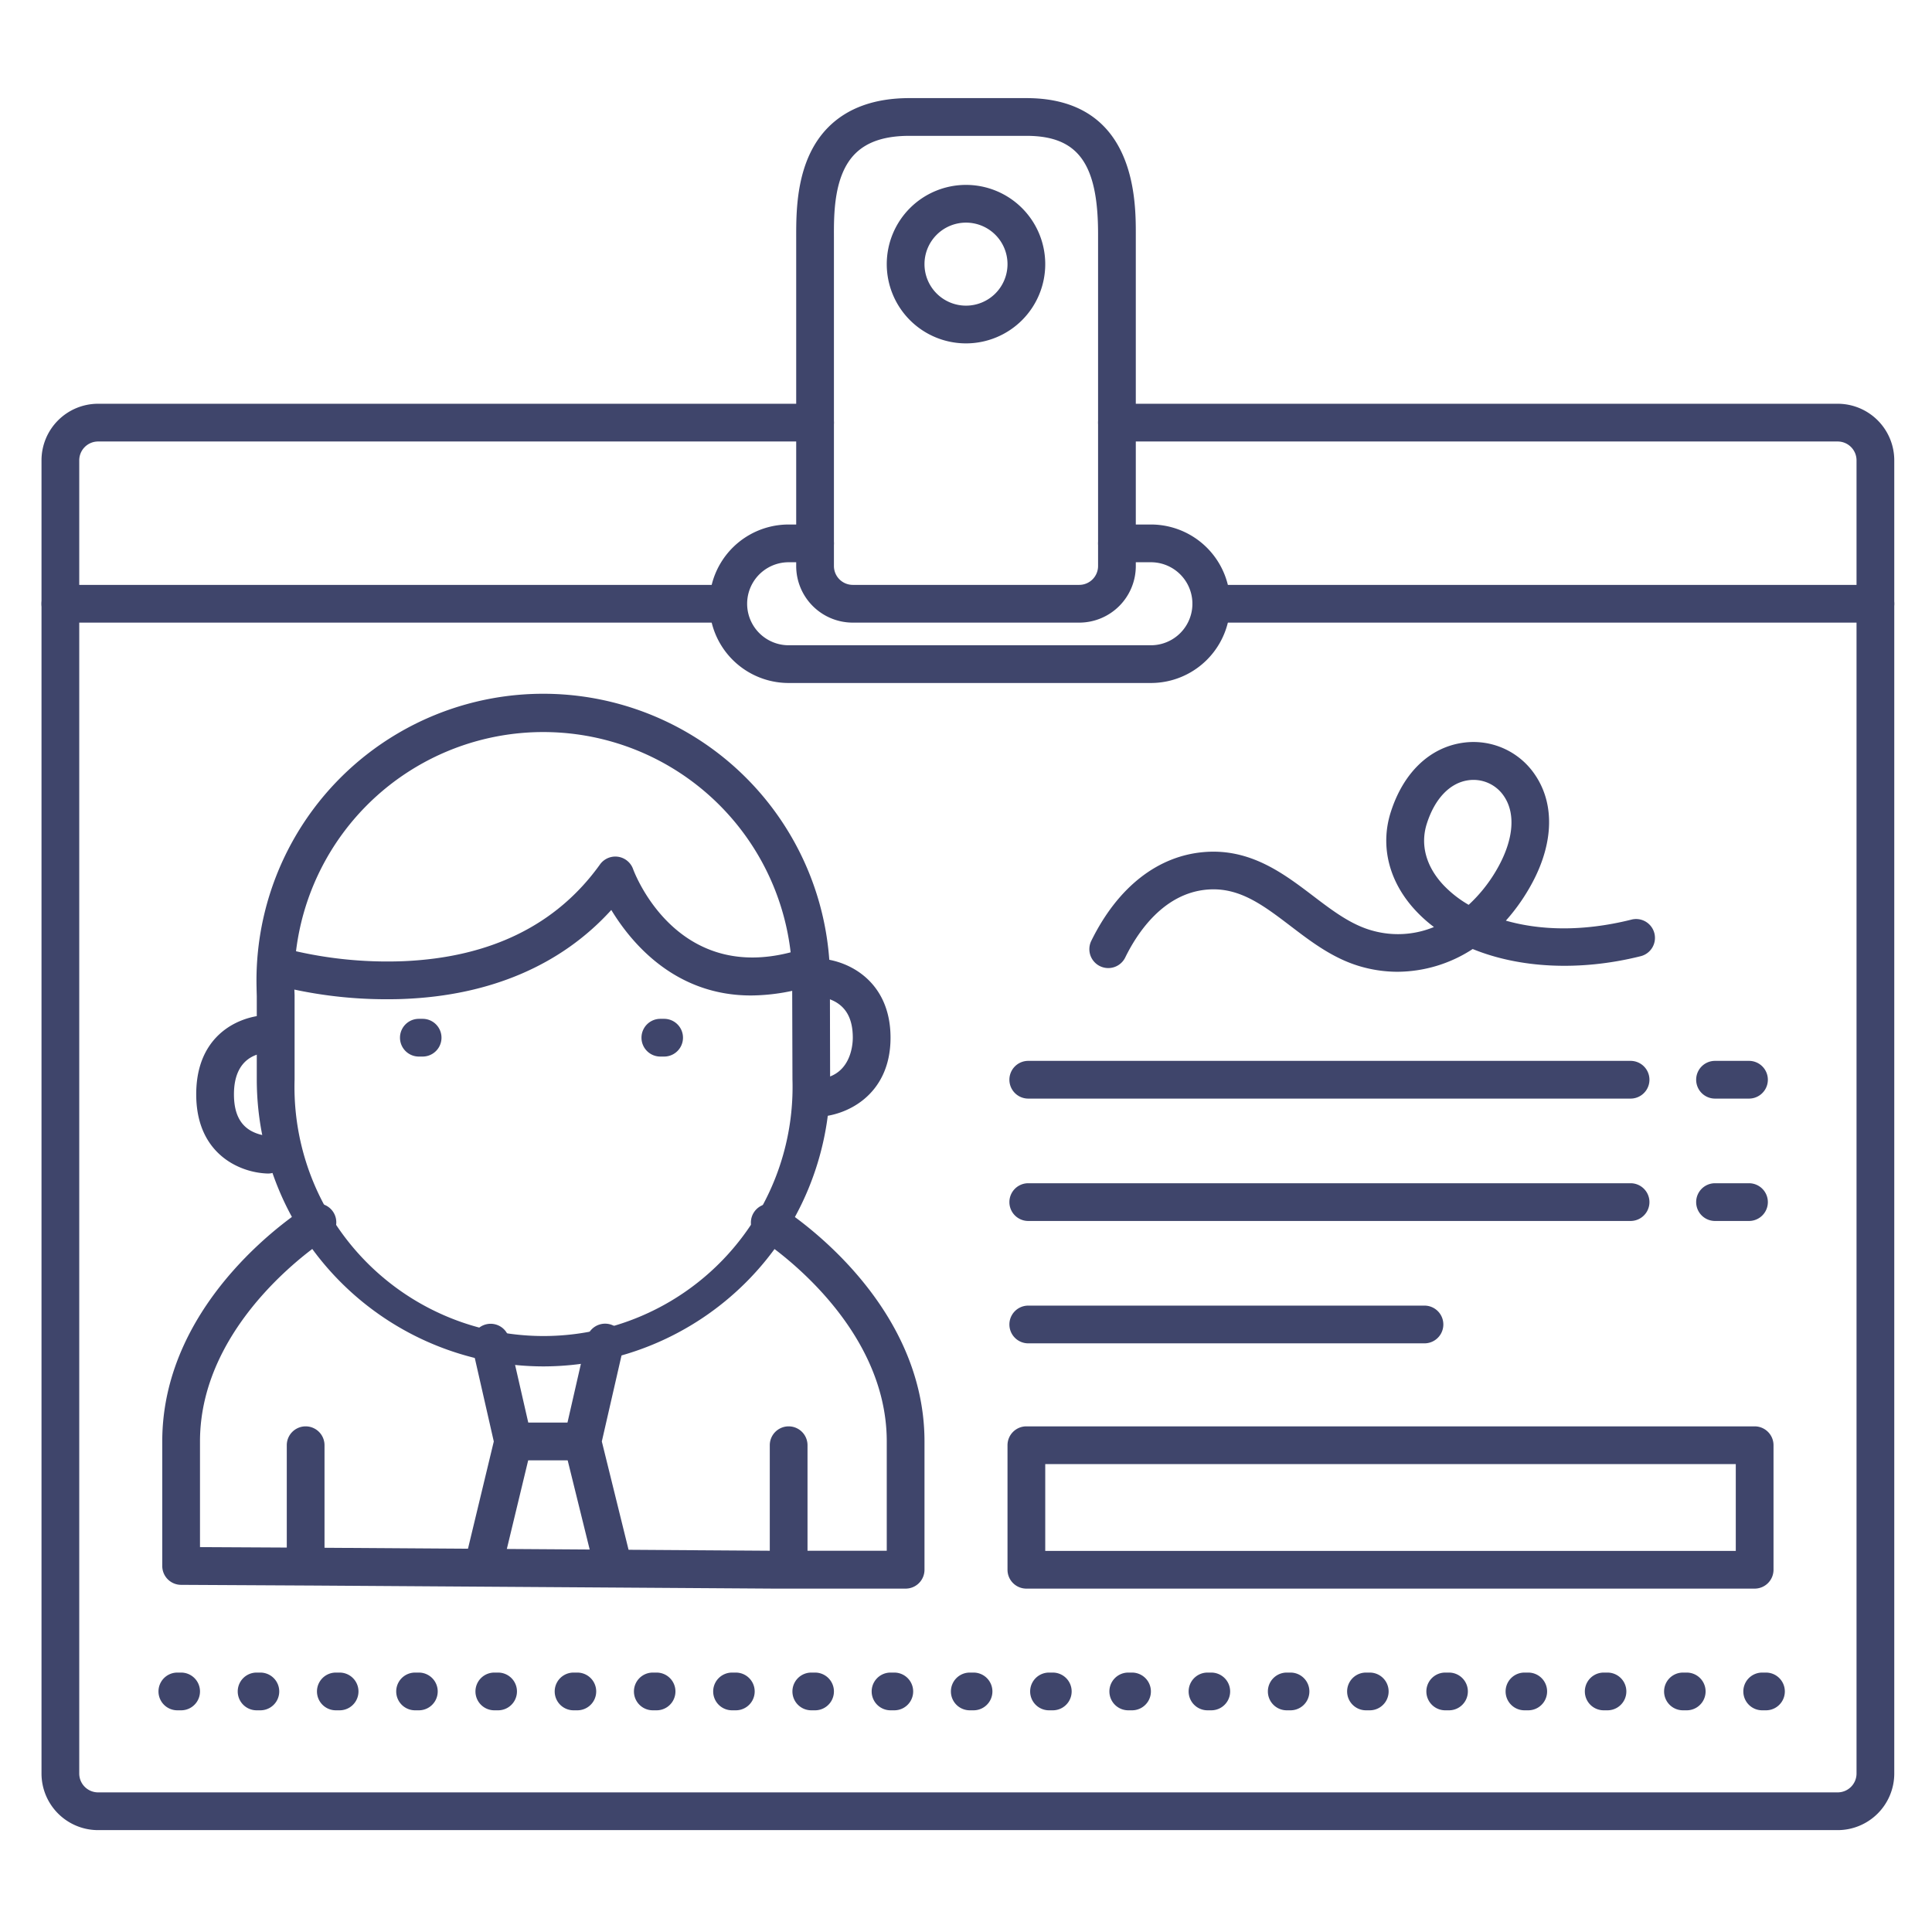 <?xml version="1.0" ?><svg viewBox="0 0 512 512" xmlns="http://www.w3.org/2000/svg"><defs><style>.cls-1{fill:#3f456b;}</style></defs><title/><g id="Lines"><path class="cls-1" d="M305,181H209a21,21,0,0,1,0-42h7a5,5,0,0,1,0,10h-7a11,11,0,0,0,0,22h96a11,11,0,0,0,0-22h-9a5,5,0,0,1,0-10h9a21,21,0,0,1,0,42Z"/><path class="cls-1" d="M240,421H205.18l-121.77-.81L48,420a5,5,0,0,1-5-5V382c0-38.08,36.8-61.28,38.37-62.25a5,5,0,1,1,5.26,8.5C86.21,328.51,53,349.6,53,382v28l30.47.16,121.75.81H235V382c0-32.45-33.3-53.54-33.64-53.75a5,5,0,0,1,5.27-8.5c1.57,1,38.37,24.17,38.37,62.25v34A5,5,0,0,1,240,421Z"/><path class="cls-1" d="M209,420a5,5,0,0,1-5-5V383a5,5,0,0,1,10,0v32A5,5,0,0,1,209,420Z"/><path class="cls-1" d="M81,420a5,5,0,0,1-5-5V383a5,5,0,0,1,10,0v32A5,5,0,0,1,81,420Z"/><path class="cls-1" d="M128.28,419.09a5.33,5.33,0,0,1-1.18-.13,5,5,0,0,1-3.69-6L130.86,382l-5.72-25.12a5,5,0,0,1,9.75-2.22l6,26.26a5,5,0,0,1,0,2.28l-7.73,32.09A5,5,0,0,1,128.28,419.09Z"/><path class="cls-1" d="M162.27,419.09a5,5,0,0,1-4.85-3.8L149.5,383.2a4.88,4.88,0,0,1,0-2.31l6-26.26a5,5,0,0,1,9.75,2.22L159.49,382l7.64,30.95a5,5,0,0,1-3.66,6.05A4.92,4.92,0,0,1,162.27,419.09Z"/><path class="cls-1" d="M153,387H136a5,5,0,0,1,0-10h17a5,5,0,0,1,0,10Z"/><path class="cls-1" d="M144,362.11a76.08,76.08,0,0,1-75.95-76V264L68,262.17a1.09,1.09,0,0,1,0-.18,76,76,0,1,1,151.94,0l0,2.12.05,21.95A76.1,76.1,0,0,1,144,362.11ZM78,261.91l.07,1.84v22.32a66,66,0,1,0,131.94,0l-.07-24A66,66,0,1,0,78,261.91Z"/><path class="cls-1" d="M71,311a20.54,20.54,0,0,1-9.48-2.66C57.18,305.86,52,300.66,52,290s5.13-15.85,9.42-18.33A20.42,20.42,0,0,1,70.85,269a5,5,0,0,1,.05,10c-2.1.05-8.9,1-8.9,11,0,4.78,1.47,7.94,4.48,9.66A10.87,10.87,0,0,0,71,301a5,5,0,0,1,0,10Z"/><path class="cls-1" d="M216,296a5,5,0,0,1,0-10c9.52-.17,10-9.19,10-11,0-4.72-1.57-7.86-4.79-9.6a12.67,12.67,0,0,0-5.05-1.4,5,5,0,1,1,0-10c8,0,19.84,5.59,19.84,21S224,296,216,296Z"/><path class="cls-1" d="M112,280h-1a5,5,0,0,1,0-10h1a5,5,0,0,1,0,10Z"/><path class="cls-1" d="M176,280h-1a5,5,0,0,1,0-10h1a5,5,0,0,1,0,10Z"/><path class="cls-1" d="M102.67,264.81a117,117,0,0,1-30.87-4.06,5,5,0,0,1,2.89-9.58h0A109.39,109.39,0,0,0,107,254.72c23-1,40.52-9.6,52-25.63a5,5,0,0,1,8.77,1.21c.48,1.31,12.25,32.21,45.36,21a5,5,0,1,1,3.22,9.46A53.4,53.4,0,0,1,199,263.81c-20,0-31.58-13.74-37-22.66-13.19,14.55-32,22.67-55,23.58C105.58,264.79,104.11,264.81,102.67,264.81Z"/><path class="cls-1" d="M487,485H26a15,15,0,0,1-15-15V122a15,15,0,0,1,15-15H216a5,5,0,0,1,0,10H26a5,5,0,0,0-5,5V470a5,5,0,0,0,5,5H487a5,5,0,0,0,5-5V122a5,5,0,0,0-5-5H296a5,5,0,0,1,0-10H487a15,15,0,0,1,15,15V470A15,15,0,0,1,487,485Z"/><path class="cls-1" d="M370.4,257.53a35.37,35.37,0,0,1-9.07-1.19c-7.63-2-13.62-6.58-19.41-11-7.23-5.5-13.49-10.24-21.85-9.6-11.81.9-18.77,11.65-21.87,18a5,5,0,1,1-9-4.4c7-14.24,17.66-22.6,30.09-23.55,12.15-.93,20.92,5.73,28.66,11.61,5.25,4,10.21,7.76,15.92,9.27a25,25,0,0,0,16.14-1,36.61,36.61,0,0,1-4.76-4.26c-7.12-7.56-9.56-17.08-6.71-26.1,3.31-10.48,10.28-17.21,19.14-18.47a19.66,19.66,0,0,1,19.24,8.67c5.42,8.15,4.71,19.26-2,30.47a51,51,0,0,1-5.85,8c8.71,2.48,19.93,3.05,33.19-.25a5,5,0,1,1,2.42,9.7c-16.07,4-32,3.14-44.4-1.93A36.74,36.74,0,0,1,370.4,257.53Zm20.09-50.85a9.29,9.29,0,0,0-1.39.1c-4.89.69-8.9,4.91-11,11.57-1.75,5.55-.17,11.32,4.46,16.24a29.79,29.79,0,0,0,6.65,5.2,39.6,39.6,0,0,0,7.18-8.89c4.63-7.78,5.44-15,2.23-19.82A9.71,9.71,0,0,0,390.49,206.68Z"/><path class="cls-1" d="M286,165H226a15,15,0,0,1-15-15V62.94c0-7.2-.07-20.62,8.53-29.25C224.62,28.59,231.84,26,241,26h31c29,0,29,27.1,29,36v88A15,15,0,0,1,286,165ZM241,36c-6.49,0-11.2,1.55-14.39,4.75-5.67,5.69-5.63,16-5.61,22.16V150a5,5,0,0,0,5,5h60a5,5,0,0,0,5-5V62c0-18.71-5.33-26-19-26Z"/><path class="cls-1" d="M256,91a21,21,0,1,1,21-21A21,21,0,0,1,256,91Zm0-32a11,11,0,1,0,11,11A11,11,0,0,0,256,59Z"/><path class="cls-1" d="M497,165H321a5,5,0,0,1,0-10H497a5,5,0,0,1,0,10Z"/><path class="cls-1" d="M192,165H16a5,5,0,0,1,0-10H192a5,5,0,0,1,0,10Z"/></g><g id="Outline"><path class="cls-1" d="M468,453.25h-1a5,5,0,0,1,0-10h1a5,5,0,0,1,0,10Zm-21,0h-1a5,5,0,0,1,0-10h1a5,5,0,0,1,0,10Zm-21,0h-1a5,5,0,0,1,0-10h1a5,5,0,0,1,0,10Zm-21,0h-1a5,5,0,0,1,0-10h1a5,5,0,0,1,0,10Zm-21,0h-1a5,5,0,0,1,0-10h1a5,5,0,0,1,0,10Zm-21,0h-1a5,5,0,0,1,0-10h1a5,5,0,0,1,0,10Zm-21,0h-1a5,5,0,0,1,0-10h1a5,5,0,0,1,0,10Zm-21,0h-1a5,5,0,0,1,0-10h1a5,5,0,0,1,0,10Zm-21,0h-1a5,5,0,0,1,0-10h1a5,5,0,0,1,0,10Zm-21,0h-1a5,5,0,0,1,0-10h1a5,5,0,0,1,0,10Zm-21,0h-1a5,5,0,0,1,0-10h1a5,5,0,0,1,0,10Zm-21,0h-1a5,5,0,0,1,0-10h1a5,5,0,0,1,0,10Zm-21,0h-1a5,5,0,0,1,0-10h1a5,5,0,0,1,0,10Zm-21,0h-1a5,5,0,0,1,0-10h1a5,5,0,0,1,0,10Zm-21,0h-1a5,5,0,0,1,0-10h1a5,5,0,0,1,0,10Zm-21,0h-1a5,5,0,0,1,0-10h1a5,5,0,0,1,0,10Zm-21,0h-1a5,5,0,0,1,0-10h1a5,5,0,0,1,0,10Zm-21,0h-1a5,5,0,0,1,0-10h1a5,5,0,0,1,0,10Zm-21,0H89a5,5,0,0,1,0-10h1a5,5,0,0,1,0,10Zm-21,0H68a5,5,0,0,1,0-10h1a5,5,0,0,1,0,10Zm-21,0H47a5,5,0,0,1,0-10h1a5,5,0,0,1,0,10Z"/><path class="cls-1" d="M432.12,291.14H272.5a5,5,0,0,1,0-10H432.12a5,5,0,0,1,0,10Z"/><path class="cls-1" d="M432.12,323.57H272.5a5,5,0,0,1,0-10H432.12a5,5,0,0,1,0,10Z"/><path class="cls-1" d="M377.5,356h-105a5,5,0,0,1,0-10h105a5,5,0,0,1,0,10Z"/><path class="cls-1" d="M463.5,291.14h-9a5,5,0,0,1,0-10h9a5,5,0,0,1,0,10Z"/><path class="cls-1" d="M463.5,323.57h-9a5,5,0,0,1,0-10h9a5,5,0,0,1,0,10Z"/><path class="cls-1" d="M465,421H272a5,5,0,0,1-5-5V383a5,5,0,0,1,5-5H465a5,5,0,0,1,5,5v33A5,5,0,0,1,465,421ZM277,411H460V388H277Z"/></g></svg>